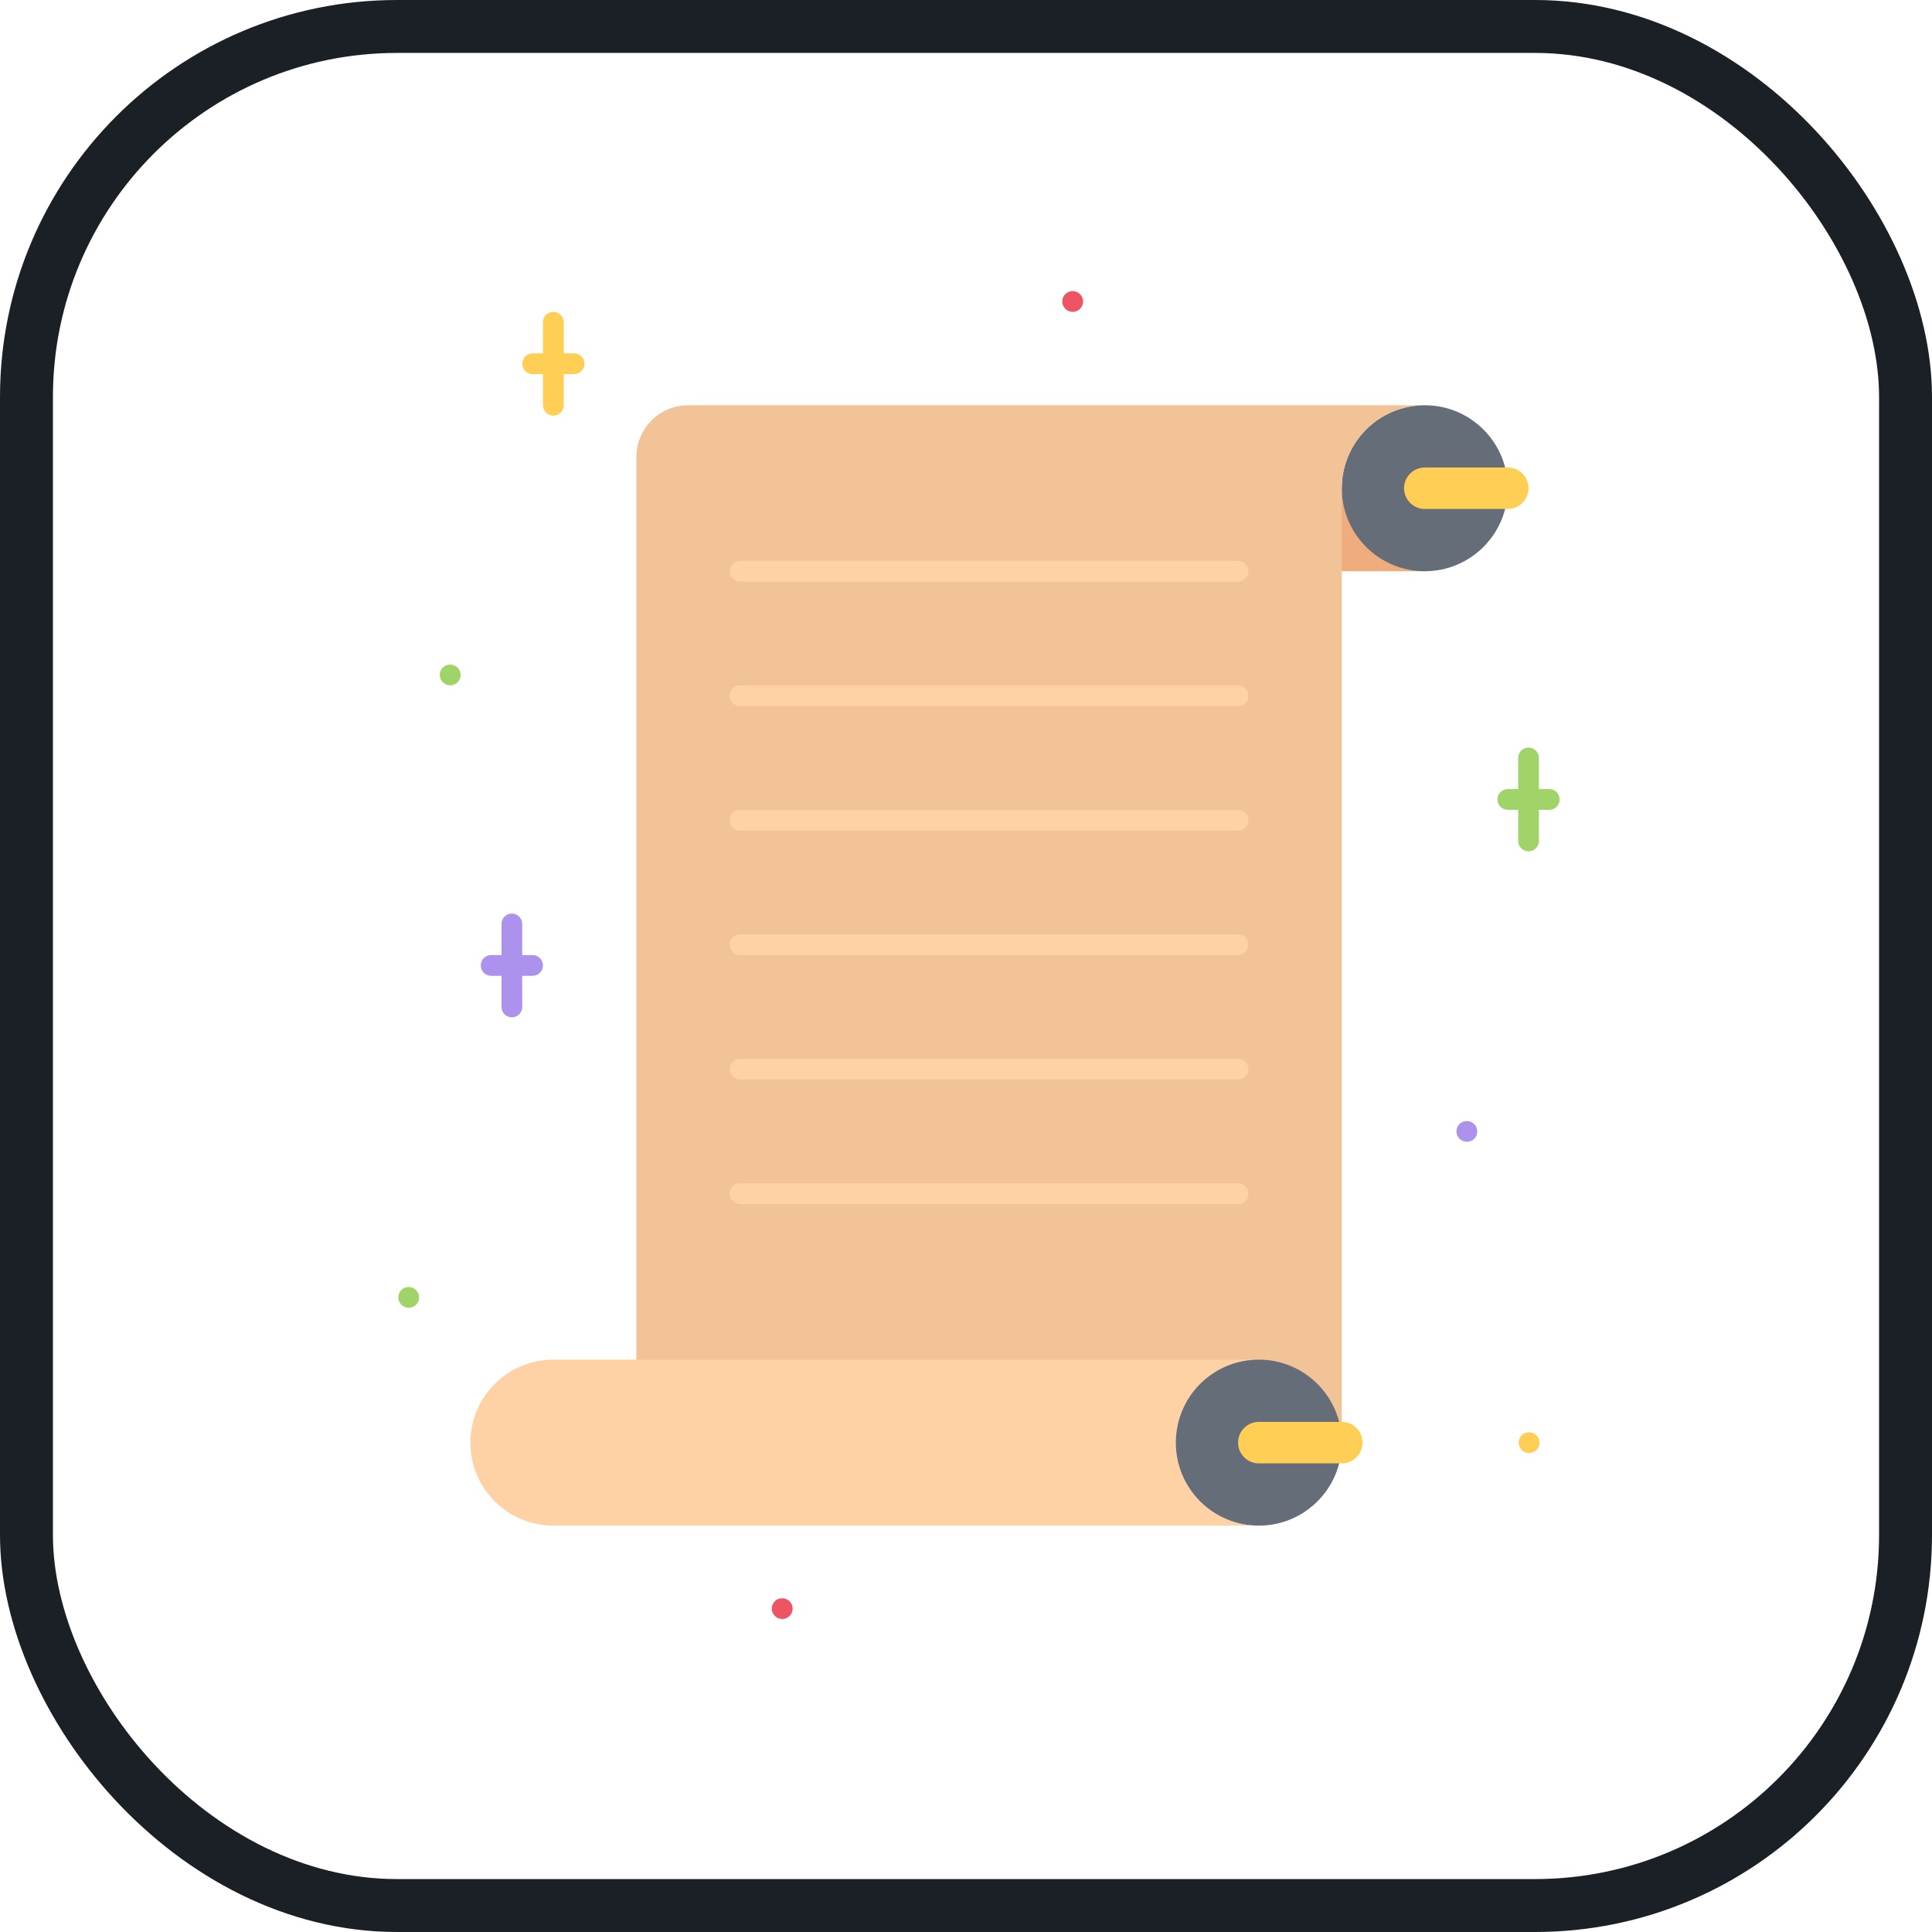 <?xml version="1.0" encoding="UTF-8"?>
<svg width="73px" height="73px" viewBox="0 0 73 73" version="1.1" xmlns="http://www.w3.org/2000/svg" xmlns:xlink="http://www.w3.org/1999/xlink">
    <!-- Generator: Sketch 51.3 (57544) - http://www.bohemiancoding.com/sketch -->
    <title>advanced/scrollsnapping</title>
    <desc>Created with Sketch.</desc>
    <defs>
        <rect id="path-1" x="0" y="0" width="69" height="69" rx="14"></rect>
    </defs>
    <g id="advanced/scrollsnapping" stroke="none" stroke-width="1" fill="none" fill-rule="evenodd">
        <g id="container" transform="translate(2, 2)">
            <mask id="mask-2" fill="white">
                <use xlink:href="#path-1"></use>
            </mask>
            <rect stroke="#1B2027" stroke-width="2" x="-1" y="-1" width="71" height="71" rx="14"></rect>
        </g>
        <g id="scroll" transform="translate(15, 11)" fill-rule="nonzero">
            <polygon id="Shape" fill="#EFAD7D" points="29.427 7.448 38.835 7.448 38.835 10.584 29.427 10.584"></polygon>
            <path d="M41.971,7.448 C41.971,9.179 40.567,10.584 38.835,10.584 C37.103,10.584 35.699,9.179 35.699,7.448 C35.699,5.716 37.103,4.312 38.835,4.312 C40.567,4.312 41.971,5.716 41.971,7.448 Z" id="Shape" fill="#656D78"></path>
            <path d="M35.699,22.343 L35.699,42.728 L34.634,42.728 C34.086,42.241 33.355,41.944 32.563,41.944 L9.044,41.944 L9.044,6.272 C9.044,5.189 9.923,4.312 11.004,4.312 L38.835,4.312 C37.103,4.312 35.699,5.714 35.699,7.448 L35.699,22.343 Z" id="Shape" fill="#F2C397"></path>
            <path d="M29.427,43.51 C29.427,45.109 30.627,46.434 32.179,46.622 L32.171,46.646 L5.908,46.646 C4.177,46.646 2.773,45.242 2.773,43.51 C2.773,41.777 4.177,40.374 5.908,40.374 L32.563,40.374 C30.831,40.374 29.427,41.777 29.427,43.51 Z" id="Shape" fill="#FFD2A6"></path>
            <path d="M41.971,6.664 C42.403,6.664 42.755,7.016 42.755,7.448 C42.755,7.878 42.403,8.232 41.971,8.232 L38.835,8.232 C38.404,8.232 38.051,7.878 38.051,7.448 C38.051,7.016 38.404,6.664 38.835,6.664 L41.971,6.664 Z" id="Shape" fill="#FFCE54"></path>
            <path d="M2.013,14.895 C1.796,14.895 1.617,14.72 1.617,14.503 C1.617,14.287 1.788,14.111 2.004,14.111 L2.013,14.111 C2.228,14.111 2.405,14.287 2.405,14.503 C2.405,14.72 2.228,14.895 2.013,14.895 Z" id="Shape" fill="#A0D468"></path>
            <path d="M25.533,0.784 C25.317,0.784 25.137,0.608 25.137,0.392 C25.137,0.176 25.308,0 25.525,0 L25.533,0 C25.749,0 25.925,0.176 25.925,0.392 C25.925,0.608 25.749,0.784 25.533,0.784 Z" id="Shape" fill="#ED5565"></path>
            <path d="M0.445,38.414 C0.229,38.414 0.049,38.239 0.049,38.022 C0.049,37.806 0.22,37.63 0.436,37.63 L0.445,37.63 C0.66,37.63 0.837,37.806 0.837,38.022 C0.837,38.239 0.66,38.414 0.445,38.414 Z" id="Shape" fill="#A0D468"></path>
            <path d="M40.427,32.143 C40.211,32.143 40.031,31.967 40.031,31.751 C40.031,31.534 40.203,31.359 40.419,31.359 L40.427,31.359 C40.643,31.359 40.819,31.534 40.819,31.751 C40.819,31.967 40.643,32.143 40.427,32.143 Z" id="Shape" fill="#AC92EC"></path>
            <path d="M42.779,43.902 C42.563,43.902 42.383,43.726 42.383,43.51 C42.383,43.294 42.555,43.118 42.77,43.118 L42.779,43.118 C42.994,43.118 43.171,43.294 43.171,43.51 C43.171,43.726 42.994,43.902 42.779,43.902 Z" id="Shape" fill="#FFCE54"></path>
            <path d="M14.558,50.174 C14.341,50.174 14.162,49.998 14.162,49.782 C14.162,49.565 14.334,49.39 14.549,49.39 L14.558,49.39 C14.774,49.39 14.95,49.565 14.95,49.782 C14.95,49.998 14.774,50.174 14.558,50.174 Z" id="Shape" fill="#ED5565"></path>
            <path d="M42.755,21.167 C42.538,21.167 42.363,20.991 42.363,20.775 L42.363,17.639 C42.363,17.423 42.538,17.247 42.755,17.247 C42.971,17.247 43.147,17.423 43.147,17.639 L43.147,20.775 C43.147,20.991 42.972,21.167 42.755,21.167 Z" id="Shape" fill="#A0D468"></path>
            <path d="M43.539,19.599 L41.971,19.599 C41.755,19.599 41.579,19.423 41.579,19.207 C41.579,18.991 41.755,18.815 41.971,18.815 L43.539,18.815 C43.755,18.815 43.931,18.991 43.931,19.207 C43.931,19.423 43.756,19.599 43.539,19.599 Z" id="Shape" fill="#A0D468"></path>
            <path d="M5.908,4.704 C5.692,4.704 5.516,4.528 5.516,4.312 L5.516,1.176 C5.516,0.96 5.692,0.784 5.908,0.784 C6.125,0.784 6.3,0.96 6.3,1.176 L6.3,4.312 C6.3,4.528 6.125,4.704 5.908,4.704 Z" id="Shape" fill="#FFCE54"></path>
            <path d="M6.692,3.136 L5.124,3.136 C4.908,3.136 4.732,2.96 4.732,2.744 C4.732,2.528 4.908,2.352 5.124,2.352 L6.692,2.352 C6.909,2.352 7.084,2.528 7.084,2.744 C7.084,2.96 6.909,3.136 6.692,3.136 Z" id="Shape" fill="#FFCE54"></path>
            <path d="M4.341,27.439 C4.124,27.439 3.949,27.263 3.949,27.047 L3.949,23.911 C3.949,23.695 4.124,23.519 4.341,23.519 C4.557,23.519 4.732,23.695 4.732,23.911 L4.732,27.047 C4.732,27.263 4.558,27.439 4.341,27.439 Z" id="Shape" fill="#AC92EC"></path>
            <path d="M5.124,25.871 L3.557,25.871 C3.34,25.871 3.165,25.695 3.165,25.479 C3.165,25.263 3.34,25.087 3.557,25.087 L5.124,25.087 C5.341,25.087 5.516,25.263 5.516,25.479 C5.516,25.695 5.342,25.871 5.124,25.871 Z" id="Shape" fill="#AC92EC"></path>
            <g id="Group" transform="translate(12.543, 10.192)" fill="#FFD2A6">
                <path d="M19.236,0.784 L0.421,0.784 C0.204,0.784 0.029,0.608 0.029,0.392 C0.029,0.176 0.204,0 0.421,0 L19.236,0 C19.452,0 19.628,0.176 19.628,0.392 C19.628,0.608 19.453,0.784 19.236,0.784 Z" id="Shape"></path>
                <path d="M19.236,5.488 L0.421,5.488 C0.204,5.488 0.029,5.312 0.029,5.096 C0.029,4.879 0.204,4.704 0.421,4.704 L19.236,4.704 C19.452,4.704 19.628,4.879 19.628,5.096 C19.628,5.312 19.453,5.488 19.236,5.488 Z" id="Shape"></path>
                <path d="M19.236,10.192 L0.421,10.192 C0.204,10.192 0.029,10.016 0.029,9.8 C0.029,9.583 0.204,9.408 0.421,9.408 L19.236,9.408 C19.452,9.408 19.628,9.583 19.628,9.8 C19.628,10.016 19.453,10.192 19.236,10.192 Z" id="Shape"></path>
                <path d="M19.236,14.895 L0.421,14.895 C0.204,14.895 0.029,14.72 0.029,14.503 C0.029,14.287 0.204,14.111 0.421,14.111 L19.236,14.111 C19.452,14.111 19.628,14.287 19.628,14.503 C19.628,14.72 19.453,14.895 19.236,14.895 Z" id="Shape"></path>
                <path d="M19.236,19.599 L0.421,19.599 C0.204,19.599 0.029,19.423 0.029,19.207 C0.029,18.991 0.204,18.815 0.421,18.815 L19.236,18.815 C19.452,18.815 19.628,18.991 19.628,19.207 C19.628,19.423 19.453,19.599 19.236,19.599 Z" id="Shape"></path>
                <path d="M19.236,24.303 L0.421,24.303 C0.204,24.303 0.029,24.127 0.029,23.911 C0.029,23.695 0.204,23.519 0.421,23.519 L19.236,23.519 C19.452,23.519 19.628,23.695 19.628,23.911 C19.628,24.127 19.453,24.303 19.236,24.303 Z" id="Shape"></path>
            </g>
            <path d="M35.699,43.51 C35.699,45.242 34.295,46.646 32.563,46.646 C30.831,46.646 29.427,45.242 29.427,43.51 C29.427,41.778 30.831,40.374 32.563,40.374 C34.295,40.374 35.699,41.778 35.699,43.51 Z" id="Shape" fill="#656D78"></path>
            <path d="M35.699,42.726 C36.131,42.726 36.483,43.078 36.483,43.51 C36.483,43.94 36.131,44.294 35.699,44.294 L32.563,44.294 C32.133,44.294 31.779,43.94 31.779,43.51 C31.779,43.078 32.133,42.726 32.563,42.726 L35.699,42.726 Z" id="Shape" fill="#FFCE54"></path>
        </g>
    </g>
</svg>